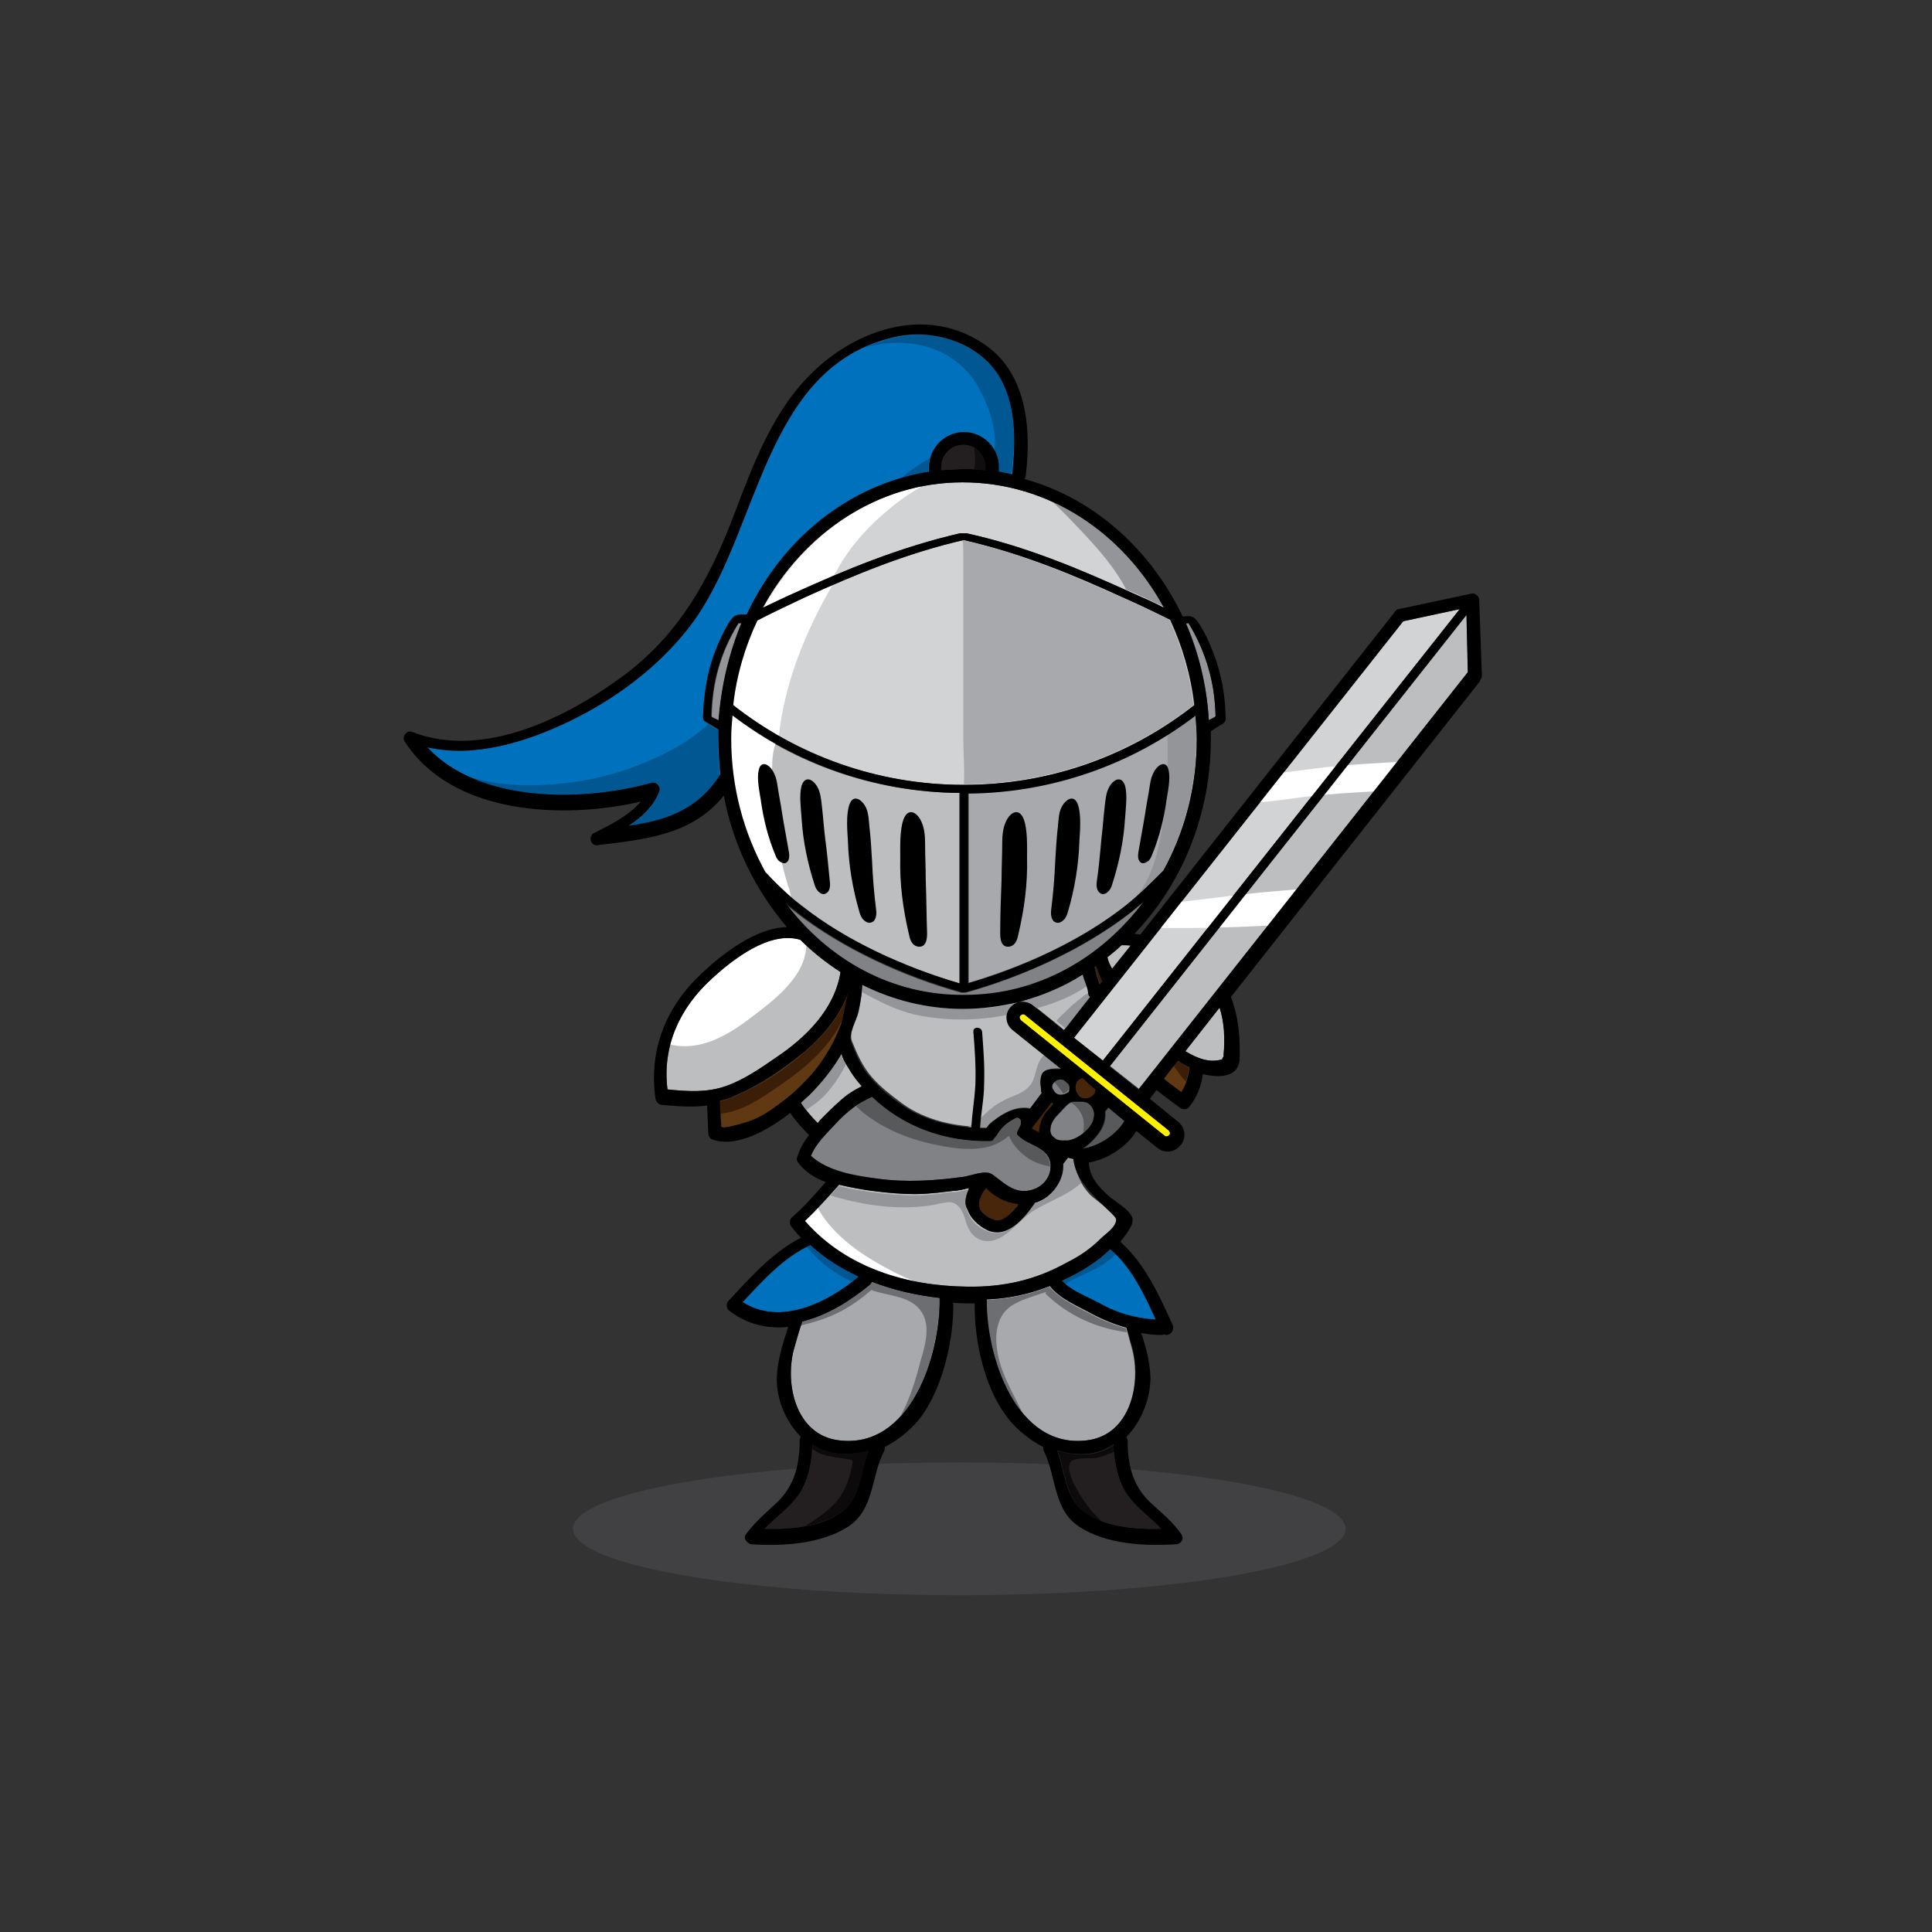 <?xml version="1.0" encoding="utf-8"?>
<!-- Generator: Adobe Illustrator 23.1.1, SVG Export Plug-In . SVG Version: 6.00 Build 0)  -->
<svg version="1.1" id="Layer_1" xmlns="http://www.w3.org/2000/svg" xmlns:xlink="http://www.w3.org/1999/xlink" x="0px" y="0px"
	 viewBox="0 0 288 288" style="enable-background:new 0 0 288 288;" xml:space="preserve">
<rect x="0" y="0" width="288" height="288" fill="#333333" stroke="none"/>
<style type="text/css">
	.st0{fill:#414042;}
	.st1{fill:#47260B;}
	.st2{fill:#BCBEC0;}
	.st3{fill:#939598;}
	.st4{fill:#3A1E08;}
	.st5{fill:#58595B;}
	.st6{fill:#808285;}
	.st7{fill:#231F20;}
	.st8{fill:#0C0A0B;}
	.st9{fill:#A7A9AC;}
	.st10{fill:#6D6E71;}
	.st11{fill:#D1D3D4;}
	.st12{fill:#FFFFFF;}
	.st13{fill:#603913;}
	.st14{fill:#FFF200;}
	.st15{fill:#0071BC;}
	.st16{fill:#005791;}
	.st17{fill:#110E0F;}
</style>
<g>
	<ellipse class="st0" cx="143" cy="227.9" rx="57.6" ry="9.9"/>
	<path class="st1" d="M157,164.6c-0.1,0.1-0.1,0.1-0.2,0.2c0,0,0,0.1-0.1,0.1c-0.2,0.3-0.4,0.5-0.7,0.8c-0.7,0.9-1.1,2-1.1,3.1
		c-0.4-0.2-0.8-0.4-1.1-0.6l3-3.9c0,0.1,0.1,0.1,0.1,0.2S156.9,164.6,157,164.6z"/>
	<path class="st1" d="M151.8,179.5C151.7,179.5,151.7,179.5,151.8,179.5c-0.1,0.2-0.1,0.3-0.2,0.4c-0.8,0.9-1.7,1.8-2.6,2
		c-0.9,0.2-2.5-0.8-2.9-1.6c-0.4-0.9,0-1.8,0.4-2.5c0-0.1,0.1-0.1,0.1-0.2c0.1-0.1,0.2-0.2,0.3-0.4c0,0,0,0,0.1-0.1
		C148.2,178.4,149.9,179.3,151.8,179.5z"/>
	<path class="st2" d="M128.4,161.9c0,0.1,0.1,0.1,0.1,0.1c-0.8,0.4-1.5,0.8-2.2,1.3c-1.3,1-2.4,2.1-3.6,3.3
		c-0.3,0.3-0.6,0.6-0.8,0.9c-0.9-1-1.8-2-2.5-3.1c0.4-0.4,0.9-0.8,1.2-1.1c1.9-1.9,3.6-4,4.9-6.3c-0.2,0.4,0.9,2.1,1.1,2.4
		C127.1,160.3,127.7,161.1,128.4,161.9z"/>
	<path class="st3" d="M123.7,162.4c1-1.2,1.7-2.4,2.4-3.7c-0.4-0.6-0.8-1.5-0.7-1.7c-1.3,2.3-3,4.4-4.9,6.3
		c-0.4,0.4-0.8,0.7-1.2,1.1c0.3,0.4,0.5,0.7,0.8,1.1C121.5,164.6,122.7,163.7,123.7,162.4z"/>
	<path class="st4" d="M164.4,146.2l-0.4,0.5c-0.2-0.7-0.5-1.4-0.6-2.1c0-0.2-0.1-0.3-0.2-0.4c0.1-0.1,0.2-0.1,0.3-0.2
		C163.7,144.7,164,145.5,164.4,146.2z"/>
	<path class="st5" d="M167.7,167.1C167.7,167.1,167.6,167.1,167.7,167.1c-1,1.9-3.8,3.9-6.2,4.1c1.1-0.7,2-1.7,2.7-2.8
		c0.5-0.9,0.7-1.8,0.6-2.7l0.5-0.6L167.7,167.1z"/>
	<path class="st6" d="M159.5,162c0,0.1,0,0.2-0.1,0.3c0,0.1,0,0.1,0,0.2c0,0.2-0.1,0.3-0.3,0.4c-0.3,0.2-0.6,0.3-1,0.3
		c-0.5,0-0.9-0.3-1.1-0.8c-0.2-0.2-0.2-0.5-0.1-0.7c0-0.1,0.1-0.1,0.1-0.2l0,0l0.1-0.1l0,0c0.1-0.1,0.1-0.1,0.2-0.2
		c0.5-0.4,1.2-0.4,1.6,0.1C159.2,161.4,159.5,161.7,159.5,162z"/>
	<path class="st5" d="M158.9,161.2c-0.4-0.5-1.1-0.5-1.6-0.1c-0.1,0-0.1,0.1-0.2,0.1l0,0c0.5,0.6,1,1.2,1.4,1.8
		c0.2-0.1,0.4-0.1,0.5-0.3c0.2-0.1,0.3-0.3,0.3-0.4c0-0.1,0-0.1,0-0.2c0-0.1,0.1-0.2,0.1-0.3C159.5,161.7,159.2,161.4,158.9,161.2z"
		/>
	<path class="st6" d="M163.1,166.1c0,0.4-0.1,0.8-0.2,1.1c-0.1,0.3-0.3,0.6-0.5,0.9c-0.8,1-2,1.8-3.2,2c-0.3,0-0.5,0-0.8,0
		c-0.5,0-0.9-0.1-1.2-0.4c-0.5-0.3-0.7-0.8-0.6-1.5c0.1-0.9,0.7-1.6,1.3-2.2c0.4-0.4,1.2-1.4,1.7-1.6c0.3-0.1,0.7-0.1,1-0.1h0.1
		c0.4,0,0.8,0,1.2,0.1C162.6,164.6,163,165.3,163.1,166.1z"/>
	<path class="st5" d="M163.1,166.1c0-0.7-0.5-1.5-1.2-1.7c-0.4-0.1-0.8-0.1-1.2-0.1h-0.1c-0.3,0-0.6,0-0.9,0.1
		c0.9,0.5,1.6,1.6,1.8,2.5c0.1,0.6,0.1,1.5-0.1,2.2c0.4-0.3,0.7-0.6,0.9-0.9c0.2-0.3,0.4-0.6,0.5-0.9
		C163,166.9,163.1,166.5,163.1,166.1z"/>
	<path class="st6" d="M152.7,170c1.8,1,4.1,1.6,3.9,4.1c-0.1,1.6-1.3,2.9-2.9,3.3c-1.9,0.5-3.3-0.4-4.8-1.6c-0.6-0.4-1.1-1-1.8-1
		c-0.9-0.1-2.3,0.4-3.3,0.6c-4.3,0.6-8.7,0.9-13,0.3c-3.4-0.5-7.3-1.1-10-3.4c0.7-1.8,2.3-3.3,3.6-4.7c0.8-0.9,1.7-1.7,2.6-2.4
		s1.9-1.2,2.9-1.7c4.7,4.5,10.9,6.7,17.5,6.6c0.2,0,0.3,0,0.5-0.1c0.2-0.4,0.6-0.7,0.8-1.1c0.1-0.1,0.1-0.2,0.2-0.3l0.1-0.1
		c0.2-0.3,0.6-0.7,1.1-1.1c0.4-0.3,0.9-0.6,1.4-0.8l0,0c0.2,0,0.4,0.1,0.5,0.3c0.1,0.1,0.1,0.3,0.1,0.4l0,0v0.1c0,0.1,0,0.3-0.1,0.4
		c0,0.1-0.6,1.1-0.5,1.2v0.1C151.9,169.5,152.2,169.8,152.7,170z"/>
	<path class="st5" d="M152.7,170c-0.4-0.2-0.8-0.6-1.1-0.9V169c-0.1-0.1,0.4-1.1,0.5-1.2c0-0.1,0.1-0.3,0.1-0.4v-0.1l0,0
		c0-0.2-0.1-0.3-0.1-0.4c-0.1-0.2-0.3-0.3-0.5-0.3l0,0c-0.5,0.1-1,0.4-1.4,0.8c-0.1,0.1-0.1,0.1-0.2,0.2l0,0
		c-0.4,0.3-0.7,0.7-0.9,0.9l-0.1,0.1c-0.1,0.1-0.1,0.2-0.2,0.3c-0.3,0.3-0.6,0.7-0.8,1.1c-0.1,0.1-0.3,0.1-0.5,0.1
		c-6.5,0.1-12.8-2.1-17.5-6.6c-0.8,0.4-1.6,0.8-2.4,1.4c3,2.9,7.2,4.7,11.2,5.6c2.7,0.6,5.6,1.1,8.3,0.5c1.3-0.3,2.4-0.9,3.3-1.7
		c0.5,1.2,1.3,2.2,2.5,3.1c1.2,0.9,2.3,1.2,3.6,1.5C156.5,171.5,154.4,170.9,152.7,170z"/>
	<path class="st2" d="M168.5,141l-2.8,3.5c-0.3-0.6-0.5-1.2-0.7-1.8c0.7-0.6,1.4-1.1,2.1-1.8C167.6,140.9,168,140.9,168.5,141z"/>
	<path class="st7" d="M173.1,227.9c-4,0.1-8.6-0.3-11.6-2.6c-2.7-2.1-2.8-6-3.9-9.1c1.8,0.6,3.6,0.7,5.3,0.4
		c1.1-0.2,2.2-0.7,3.1-1.3c0.1,2.6,0.5,5.1,1.9,7.3C169.3,224.7,171.4,226.1,173.1,227.9z"/>
	<path class="st8" d="M161.7,223.9c-0.7-1-3.5-5.3-1.8-6.2c1-0.5,2.6-0.2,3.7-0.4c0.9-0.2,1.7-0.6,2.5-0.9c0-0.3,0-0.6,0-1
		c-0.9,0.6-2,1.1-3.1,1.3c-1.7,0.3-3.6,0.1-5.3-0.4c1.1,3.1,1.2,7.1,3.9,9.1c0.8,0.6,1.6,1.1,2.6,1.4
		C163.2,225.8,162.3,224.8,161.7,223.9z"/>
	<path class="st7" d="M129.5,216.2c-1.1,3.1-1.2,7.1-3.9,9.1c-3,2.3-7.7,2.7-11.6,2.6c1.7-1.8,3.8-3.2,5.2-5.3
		c1.4-2.2,1.8-4.8,1.9-7.3c0.9,0.6,2,1.1,3.1,1.3C125.9,216.9,127.7,216.7,129.5,216.2z"/>
	<path class="st8" d="M124.2,216.6c-1.1-0.2-2.2-0.7-3.1-1.3c0,0.2,0,0.4,0,0.7c1.8,1.3,3.7,1.2,5.8,1.6c0.1,0,0.2,0.2,0.2,0.3
		c-0.5,3.3-1.6,5.6-4.2,7.6c-0.9,0.7-1.9,1.4-2.9,2c2.1-0.4,4.2-1.1,5.7-2.3c2.7-2.1,2.8-6,3.9-9.1
		C127.7,216.7,125.9,216.9,124.2,216.6z"/>
	<path class="st9" d="M168.8,201.3c1.3,5.2-0.4,12.6-6.7,13.4c-10.6,1.4-15.1-12.5-15-21c3.1-0.1,6.4-0.8,9.4-2
		c1.5,1.9,4,2.9,6.2,4.1c1.7,0.9,3.4,1.6,5.2,2.1C168.2,199.1,168.5,200.2,168.8,201.3z"/>
	<path class="st10" d="M155.8,192.8c3.4,3.3,7.6,5.2,12.2,5.8c-0.1-0.2-0.1-0.4-0.2-0.6c-1.8-0.5-3.5-1.2-5.2-2.1
		c-2.1-1.1-4.6-2.2-6.2-4.1c-0.4,0.2-0.8,0.3-1.3,0.5c-2.7,0.9-5.4,1.4-8.1,1.5c-0.1,5.4,1.7,12.9,5.8,17.4c-0.6-0.9-1-1.9-1.5-2.8
		c-1.2-2.4-2.4-4.8-2.7-7.5c-0.3-2.3,0.1-4.8,2.1-6.2c1.5-1,3.5-1.5,5.2-2.1C156,192.7,155.9,192.8,155.8,192.8z"/>
	<path class="st9" d="M140,193.5c0.2,8.5-4.3,22.6-15,21.2c-6.3-0.8-8-8.2-6.7-13.4c0.4-1.4,0.8-2.9,1.3-4.3
		c3.7-0.9,7.2-3.1,10.1-5.5c0.1-0.1,0.2-0.3,0.3-0.4C133.1,192.4,136.5,193.1,140,193.5z"/>
	<path class="st10" d="M134.5,210.6c-0.1,0.2-0.2,0.5-0.4,0.7c4.2-4.5,6-12.3,5.9-17.8c-3.5-0.4-6.9-1.1-10.1-2.4
		c-0.1,0.1-0.1,0.3-0.3,0.4c-2.9,2.4-6.4,4.6-10.1,5.5c-0.1,0.2-0.1,0.4-0.2,0.6c2.1-0.5,4.1-1.1,6-2.1c1.7-0.9,3.2-2,4.6-3.2
		c2.4,0.9,5.5,0.8,7.2,2.9c1.7,2,0.9,5.1,0.2,7.4C136.6,205.3,135.8,208.1,134.5,210.6z"/>
	<path class="st2" d="M218.6,91.6l0.2,8.6l0,0l0,0l-49,62.1l-4.3-3.4L218.6,91.6z"/>
	<path class="st2" d="M218.6,91.6l0.2,8.6l0,0l0,0l-49,62.1l-4.3-3.4L218.6,91.6z"/>
	<path class="st11" d="M217.6,90.8l-53.2,67.3l-4.3-3.4l49-62l0.1-0.1L217.6,90.8z"/>
	<path class="st2" d="M181.8,150.2c0.7,2.2,0.9,4.5,0.6,7c0,0.1,0,0.2,0,0.3c-0.1,0.1-0.2,0.3-0.2,0.4c-1.8,0.6-3.7-0.1-5.5-1.2
		L181.8,150.2z"/>
	<path class="st3" d="M181.2,106.8L181.2,106.8c-0.4,0.2-0.7,0.4-1,0.5c-0.3-5.1-1.5-10-3.4-14.4c0.1,0,0.3,0,0.4,0V93
		C179.9,97.3,181.1,101.8,181.2,106.8z"/>
	<path class="st9" d="M178.2,106.6c0.1,1.2,0.2,2.3,0.2,3.5c0,7.2-1.8,13.9-4.9,19.6c-1.8,1.8-3.6,3.6-5.6,5.2
		c-6.7,5.3-15.3,9.2-23.5,11.6v-28.3C157.1,118.1,168.9,113.7,178.2,106.6z"/>
	<path class="st3" d="M178.2,106.6c-1.3,1-2.7,2-4.2,2.9c0.2,4.2-0.1,8.6-0.6,12.7c-0.5,3.8-1.4,8.1-3.8,11.2
		c1.3-1.2,2.6-2.4,3.8-3.7c3.1-5.7,4.9-12.5,4.9-19.6C178.4,108.9,178.3,107.8,178.2,106.6z"/>
	<path class="st11" d="M174.4,92.4c1.8,3.9,3.1,8.1,3.6,12.7c-9.4,7.4-21.3,11.9-34.4,11.9c-13,0-25-4.5-34.4-11.9
		c0.5-4.5,1.8-8.8,3.6-12.6c2.3-1.2,4.7-2.3,7.2-3.5c7.1-3.2,14.9-6.5,23.6-8.5c8.7,2,16.4,5.2,23.6,8.5
		C169.7,90.1,172.1,91.2,174.4,92.4z"/>
	<path class="st9" d="M143.6,82.7c0,1.8,0,3.7,0,5.5c0,3.5,0,7.1,0,10.6c0,3.7,0,7.3,0,11c0,2.3,0.2,4.8,0.1,7.1
		c13,0,24.9-4.5,34.2-11.8c-0.5-4.5-1.8-8.8-3.6-12.7c-2.3-1.2-4.7-2.3-7.2-3.4c-7.1-3.2-14.9-6.5-23.6-8.5l0,0
		C143.6,81.3,143.6,82,143.6,82.7z"/>
	<path class="st12" d="M124.1,87.2c-1.4,0.6-2.7,1.2-4,1.8c-2.5,1.1-4.9,2.3-7.2,3.5c-1.8,3.9-3.1,8.1-3.6,12.6
		c2.1,1.7,4.4,3.2,6.8,4.6C117,101.6,120.1,94.1,124.1,87.2z"/>
	<path class="st13" d="M177.3,159.1c-0.1,1.3-0.5,2.6-1.2,3.7c-0.9-0.7-1.8-1.3-2.6-2l2.1-2.7C176.1,158.5,176.7,158.8,177.3,159.1z
		"/>
	<path class="st4" d="M176.2,160.6c0.2,0.2,0.4,0.4,0.6,0.6c0.2-0.7,0.4-1.4,0.4-2.1c-0.6-0.3-1.1-0.6-1.7-1l-0.6,0.7
		C175.4,159.5,175.8,160.1,176.2,160.6z"/>
	<path class="st14" d="M174.2,168.5c0.2,0.2,0.3,0.5,0.1,0.7s-0.5,0.3-0.7,0.1l-21.4-17.2c-0.2-0.2-0.3-0.5-0.1-0.7s0.5-0.3,0.7-0.1
		L174.2,168.5z"/>
	<path class="st11" d="M173.5,90.6c-1.5-0.8-3.1-1.5-4.7-2.2c-7.5-3.4-15.6-6.9-24.7-8.9H144h-0.1c-0.2,0-0.4,0-0.6,0h-0.1
		c0,0,0,0-0.1,0c-9.1,2.1-17.2,5.5-24.7,8.9c-1.6,0.7-3.2,1.5-4.7,2.2c6.1-11.2,17.2-18.7,29.8-18.7
		C156.3,71.9,167.4,79.4,173.5,90.6z"/>
	<path class="st3" d="M162.9,81c1.8,2,3.7,4.4,5,6.9c0.3,0.1,0.7,0.3,1,0.4c1.6,0.7,3.2,1.5,4.7,2.2c-3.9-7.2-9.9-12.9-17.1-16.1
		C158.7,76.5,160.9,78.8,162.9,81z"/>
	<path class="st12" d="M131.7,76.6c1.7-1.5,3.6-2.9,5.7-4.1c-10,2-18.4,8.8-23.5,18c1.5-0.7,3.1-1.5,4.7-2.2
		c1.9-0.9,3.9-1.7,5.8-2.6C126.1,82.3,128.7,79.2,131.7,76.6z"/>
	<path class="st15" d="M165.6,186.3c3.1,2.7,5,6.7,6.7,10.5c-3.2-0.2-5.9-1-8.7-2.6c-1.7-0.9-3.9-1.7-5.3-3.2
		c1.5-0.7,2.9-1.4,4.2-2.3C163.6,187.9,164.7,187.1,165.6,186.3z"/>
	<path class="st16" d="M163,189.3c1.3-0.6,2.3-1.4,3.3-2.3c-0.3-0.3-0.5-0.5-0.8-0.8c-0.9,0.9-1.9,1.6-3,2.4
		c-1.3,0.9-2.7,1.6-4.2,2.3c0.2,0.2,0.3,0.3,0.5,0.5C160.2,190.5,161.6,190,163,189.3z"/>
	<path class="st2" d="M162.5,178.1c0.8,0.8,3.9,2.8,3.9,3.9c-0.1,1.2-1.6,2.1-2.4,2.9c-1.4,1.4-3,2.5-4.8,3.4
		c-4.8,2.5-9.7,3.6-15.1,3.5c-9-0.1-18.1-2.8-24.2-9.8c1.8-1.7,3.4-3.5,5.1-5.4c1.7,0.4,3.3,0.7,4.8,0.9c2.2,0.3,4.4,0.5,6.6,0.5
		c1.1,0,2.2-0.1,3.3-0.2c0.8-0.1,1.6-0.2,2.5-0.3c0,0,0.1,0,0.2,0c0.2,0,0.5-0.1,0.7-0.1c0.4-0.1,0.9-0.2,1.3-0.3
		c-0.2,0.5-0.4,1-0.5,1.6l0,0c-0.1,0.6,0,1.2,0.3,1.6l0,0c0.4,1.2,1.5,2.3,2.9,3c3,1.3,5.5-1.8,7.1-4.1c1.9-0.5,3.5-2.3,4-4.1
		c0.2-0.6,0.2-1.1,0.2-1.7l0.7-0.9c0.3,0.1,0.7,0.2,1,0.2C160.3,175,161.2,176.7,162.5,178.1z"/>
	<path class="st12" d="M130.5,188.1c-3.3-1.9-6.7-4.6-8.6-8c-0.6,0.7-1.3,1.3-1.9,1.9c4.3,4.9,10.1,7.7,16.3,9
		C134.3,190.2,132.3,189.2,130.5,188.1z"/>
	<path class="st3" d="M136.8,179.9c1.1-0.1,2.2-0.2,3.3-0.5c0.7-0.1,1.3-0.3,2-0.1c1.2,0.5,1.6,1.8,1.9,2.9c0.9,3,3.5,3.6,5.9,1.8
		c1.4-1,2.5-2.4,4-3.4c2.5-1.6,5.3-2.4,7.3-4.3c-0.6-1-1-2.1-1.1-3.4c-0.3,0-0.7-0.1-1-0.2l-0.7,0.9c0,0.5-0.1,1.1-0.2,1.7
		c-0.5,1.8-2.1,3.6-4,4.1c-1.6,2.3-4.1,5.4-7.1,4.1c-1.5-0.6-2.5-1.7-2.9-3l0,0c-0.3-0.5-0.4-1.1-0.3-1.6l0,0c0-0.6,0.2-1.1,0.5-1.6
		c-0.4,0.1-0.8,0.2-1.3,0.3c-0.2,0-0.5,0.1-0.7,0.1h-0.2c-0.8,0-1.6,0.2-2.5,0.3c-1.1,0.1-2.2,0.2-3.3,0.2c-2.2,0-4.4-0.2-6.6-0.5
		c-1.5-0.2-3.2-0.5-4.8-0.9c-0.4,0.5-0.8,0.9-1.2,1.4C128,179.5,132.4,180.2,136.8,179.9z"/>
	<path class="st2" d="M151.9,149.3c0.7-0.2,1.5,0,2.1,0.5l4.6,3.7l3.9-5c-0.1-0.2-0.2-0.4-0.3-0.6c-0.1-0.9-0.6-1.8-0.8-2.7
		C158.5,147,155.3,148.4,151.9,149.3c-2.7,0.6-5.4,0.9-8.2,0.9c-5.4,0-10.5-1.3-15.1-3.6c-0.1,1.4-0.3,2.8-0.6,4.2
		c-0.3,1.3-1.5,3.1-1,4.4c0.8,2,1.6,3.8,3,5.4c1.3,1.5,2.9,2.7,4.5,3.9c3.6,2.6,8.1,3.5,12.5,3.5l0.1-0.1l0,0c0.2-0.4,0.6-0.8,1-1
		c1.5-1.2,3.4-2.2,5.4-1.8l1.8-2.4c0,0,0,0-0.1-0.1c0,0,0,0,0-0.1c0-0.5-0.2-1.1-0.1-1.7c0.1-1.1,0.5-1.4,1.6-1.6
		c0.4,0,0.8-0.1,1.3,0l0.1-0.1l-7.1-5.7c-1.1-0.8-1.2-2.4-0.4-3.5C150.9,149.7,151.4,149.5,151.9,149.3z"/>
	<path class="st3" d="M153.7,161.6c-0.6,0.8-1.4,1.3-2.4,1.7c-1.8,0.7-3.1,1.4-4.5,2.8c-0.8,0.8-1.6,1.5-2.6,1.9
		c1,0.1,1.9,0.1,2.9,0.1l0.1-0.1l0,0c0.2-0.4,0.6-0.8,1-1c1.5-1.2,3.4-2.2,5.4-1.8l1.8-2.4c0,0,0,0-0.1-0.1c0,0,0,0,0-0.1
		c0-0.5-0.2-1.1-0.1-1.7c0.1-1.1,0.5-1.4,1.6-1.6c0.4,0,0.8-0.1,1.3,0l0.1-0.1l-2.5-2C154.3,158.5,154.6,160.2,153.7,161.6z"/>
	<path class="st2" d="M162.2,147.4c-0.9,0.7-1.9,1.4-2.7,2.3c-0.8,0.8-1.5,1.8-2.2,2.7l1.3,1.1l3.9-5c-0.1-0.2-0.2-0.4-0.3-0.6
		C162.3,147.7,162.2,147.6,162.2,147.4z"/>
	<path class="st3" d="M136.2,151.2c3.1,0.7,6.2,0.9,9.4,0.7c1.5-0.1,3-0.3,4.5-0.6c0.1-0.4,0.2-0.8,0.5-1.1c0.4-0.4,0.8-0.7,1.3-0.8
		c0.7-0.2,1.5,0,2.1,0.5l0.5,0.4c0.1,0,0.3-0.1,0.4-0.1c2.4-0.7,5-1.7,7.1-3.2c-0.2-0.6-0.4-1.1-0.5-1.7c-3,1.8-6.2,3.2-9.6,4.1
		c-2.6,0.7-5.4,1-8.2,1c-5.4,0-10.5-1.3-15.1-3.6c0,0.4,0,0.7-0.1,1.1C130.9,149.2,133.4,150.5,136.2,151.2z"/>
	<path class="st3" d="M162.7,147.9c0-0.1,0-0.2,0-0.2c-0.4,0.3-0.8,0.5-1.1,0.7c-0.5,0.4-1.1,0.9-1.6,1.3c-0.6,0.5-1.1,1.1-1.7,1.6
		c-0.3,0.3-0.6,0.6-0.8,0.9l1.7,1.4l3.9-5C162.8,148.3,162.7,148.1,162.7,147.9z"/>
	<path class="st15" d="M149.3,56.8c2.2,4.2,2.1,9.3,1.6,13.9v0.1c-0.7-0.1-1.3-0.3-2-0.4v-0.7c0-2.9-2.4-5.2-5.2-5.2
		c-2.9,0-5.2,2.4-5.2,5.2v0.7c-11.9,1.9-21.9,10-27.2,21.3c-1.1,0-1.7-0.2-2.5,1c-0.9,1.4-1.6,3-2.2,4.5c-1.2,3.1-1.7,6.5-1.8,9.8
		l0,0c0,0.2,0.1,0.5,0.3,0.6c0.2,0.1,0.3,0.2,0.5,0.3c0.5,0.3,1,0.6,1.5,0.9c0,0.4,0,0.8,0,1.2c0,1.8,0.1,3.7,0.3,5.5
		c-3.4,5.2-8.2,6.7-13.7,7.6c2-1.3,3.8-3,4.6-5.2c0.2-0.7-0.5-1.4-1.2-1.2c-10.1,2.8-25.6,3.1-33.4-5.3c7.1,1.6,14.7-0.8,21-3.8
		c6.9-3.3,13.4-8.1,18.1-14.2c10.5-13.6,10.7-38.8,30.7-43.2C139.4,49,146.4,51.3,149.3,56.8z"/>
	<path class="st16" d="M149.3,56.8c-2.9-5.5-9.9-7.8-15.8-6.5c-1.7,0.4-3.2,0.9-4.6,1.5c3.2-0.9,6.7-1,9.9,0.1
		c3.3,1.1,6,3.5,7.5,6.7c1.2,2.3,2.4,5.9,1.9,8.9c0.3,0.7,0.5,1.5,0.5,2.3v0.7c0.7,0.1,1.3,0.2,2,0.4v-0.1
		C151.4,66.1,151.5,61,149.3,56.8z"/>
	<path class="st16" d="M107.1,108.9c-0.5-0.3-1-0.6-1.5-0.9h-0.1c-2.9,2.7-6.6,4.6-10.2,6c-3.7,1.5-7.6,2.4-11.6,2.8
		c-4.6,0.5-10,0.4-14.6-1.3c8.3,4.2,19.8,3.5,27.9,1.3c0.7-0.2,1.4,0.5,1.2,1.2c-0.7,2.2-2.5,3.8-4.6,5.2c5.5-0.8,10.3-2.3,13.7-7.6
		c-0.2-1.8-0.3-3.6-0.3-5.5C107,109.7,107.1,109.3,107.1,108.9z"/>
	<path class="st16" d="M134.5,71.2c1.3-0.4,2.5-0.6,3.9-0.9v-0.7c0-0.4,0.1-0.9,0.2-1.3C137,69.2,135.7,70.1,134.5,71.2z"/>
	<path class="st7" d="M147,69.7v0.4c-1.1-0.1-2.2-0.2-3.3-0.2s-2.3,0.1-3.4,0.2v-0.5c0-1.8,1.5-3.3,3.3-3.3
		C145.5,66.4,147,67.8,147,69.7z"/>
	<path class="st17" d="M145.2,66.8c0.2,1.1,0.2,2.2,0,3.2c0.6,0,1.2,0.1,1.7,0.1v-0.5C147,68.4,146.3,67.3,145.2,66.8z"/>
	<path class="st6" d="M168.6,136c-7,5.5-16.1,9.6-24.7,12c-0.1,0-0.1,0-0.2,0h-0.1c-0.1,0-0.2,0-0.3,0c-8.6-2.4-17.6-6.5-24.7-12
		c-0.5-0.4-1-0.8-1.5-1.2c6.4,8.3,15.9,13.6,26.5,13.6c0,0,0,0,0.1,0c10.7,0,20.3-5.4,26.7-13.9C169.8,135,169.2,135.5,168.6,136z"
		/>
	<path class="st2" d="M143,118.2v28.4c-8.2-2.4-16.9-6.3-23.6-11.6c-1.9-1.5-3.7-3.2-5.4-4.9c-3.2-5.8-5.1-12.6-5.1-19.9
		c0-1.2,0.1-2.4,0.2-3.5C118.5,113.8,130.2,118.1,143,118.2z"/>
	<path class="st12" d="M117.5,132.1c-0.9-2.8-1.5-5.7-1.8-8.6c-0.3-2.4-0.5-4.9-0.6-7.3c0-1.6-0.1-3.7,0.5-5.3
		c-2.3-1.3-4.4-2.7-6.5-4.3c-0.1,1.2-0.2,2.3-0.2,3.5c0,7.3,1.9,14.1,5.1,19.9c1.3,1.3,2.6,2.5,3.9,3.7
		C117.8,133.1,117.7,132.5,117.5,132.1z"/>
	<path class="st13" d="M126.5,147.8c-0.5,1.5-0.6,3.2-1.1,4.8c-0.6,1.6-1.3,3.1-2.2,4.5c-0.9,1.5-2,2.9-3.2,4.1
		c-1.2,1.2-2.5,2.4-3.8,3.4s-2.7,1.9-4.3,2.5c-0.3,0.1-4.3,1.4-4.3,0.8c-0.1-1.3-0.1-2.5-0.2-3.8c0.8-0.2,1.5-0.4,2.3-0.8
		c3.8-1.6,7.2-4,10.4-6.6C122.9,154.3,125.3,151.3,126.5,147.8z"/>
	<path class="st4" d="M117.8,160.7c3.3-2.4,6.3-5.3,7.9-9c0.3-1.3,0.4-2.6,0.8-3.8c-1.2,3.6-3.7,6.5-6.5,8.9
		c-3.1,2.7-6.6,5-10.4,6.6c-0.8,0.3-1.5,0.6-2.3,0.8c0,0.6,0.1,1.2,0.1,1.8C111.2,165.7,114.9,162.7,117.8,160.7z"/>
	<path class="st2" d="M125.3,144.9c-0.9,5.6-5.2,9.8-9.7,12.8c-2.3,1.6-4.8,3.3-7.4,4.2c-2.8,1-5.7,0.8-8.7,0.5
		c-0.8-6.4,1.8-12.1,6.5-16.4c3.1-2.9,8.7-7.3,13.3-5.9C121.2,141.9,123.2,143.5,125.3,144.9z"/>
	<path class="st12" d="M112.2,151.5c3.3-2.5,7.9-6,8-10.6c-0.3-0.3-0.6-0.5-0.9-0.8c-4.6-1.4-10.1,3-13.3,5.9c-3,2.8-5.1,6-6.1,9.7
		C104.5,156.8,108.7,154.2,112.2,151.5z"/>
	<path class="st15" d="M120.8,185.6c2.2,2,4.6,3.5,7.2,4.7c-4.6,3.9-11.7,7.4-17.3,3.8C113.7,190.9,116.8,187.5,120.8,185.6z"/>
	<path class="st16" d="M127.1,191.1c0.3-0.3,0.7-0.5,1-0.8c-2.6-1.2-5.1-2.8-7.2-4.7c-0.2,0.1-0.4,0.2-0.6,0.3
		C122.1,188.1,124.4,189.9,127.1,191.1z"/>
	<path class="st3" d="M110.1,92.9c0.2,0,0.3,0,0.5,0c-1.9,4.4-3.1,9.3-3.4,14.5c-0.3-0.2-0.7-0.3-1-0.5c0,0,0,0-0.1-0.1
		C106.2,101.8,107.4,97.3,110.1,92.9C110.1,92.9,110.1,92.9,110.1,92.9z"/>
	<g>
		<path d="M116.6,121.3c-0.2-1.4-0.5-2.8-0.7-4.2c-0.1-0.8-0.3-1.5-0.7-2.2c-0.7-1.1-1.8-1.5-2.1-0.1c-0.3,1.3,0.1,3.1,0.3,4.4
			c0.4,2.9,1.1,5.7,2.2,8.3c0.1,0.3,0.3,0.7,0.6,0.9c0.3,0.2,0.7,0.4,1,0.2c0.5-0.3,0.5-1,0.4-1.6
			C117.3,125.2,116.9,123.2,116.6,121.3z"/>
		<path d="M123,124.9c-0.2-1.6-0.3-3.2-0.5-4.9c-0.1-0.9-0.2-1.8-0.6-2.6c-0.7-1.3-1.9-1.8-2.4-0.3c-0.4,1.4-0.1,3.5,0,5
			c0.2,3.3,0.9,6.6,1.9,9.7c0.1,0.4,0.3,0.8,0.6,1.1s0.7,0.5,1.1,0.3c0.6-0.3,0.7-1.1,0.6-1.8C123.5,129.4,123.3,127.1,123,124.9z"
			/>
		<path d="M130,128.4c-0.1-1.7-0.2-3.5-0.4-5.2c-0.1-0.9-0.1-1.9-0.5-2.8c-0.7-1.4-2-2-2.5-0.4c-0.5,1.5-0.3,3.8-0.2,5.4
			c0.1,3.5,0.7,7.1,1.7,10.5c0.1,0.4,0.3,0.9,0.6,1.2s0.8,0.6,1.2,0.4c0.7-0.2,0.8-1.2,0.7-1.9C130.3,133.2,130.1,130.8,130,128.4z"
			/>
		<path d="M138,131.2c0-1.9-0.1-3.8-0.1-5.6c0-1-0.1-2.1-0.5-3c-0.6-1.5-2-2.3-2.7-0.5c-0.6,1.6-0.5,4.1-0.5,5.8
			c-0.1,3.8,0.4,7.6,1.3,11.4c0.1,0.5,0.2,0.9,0.5,1.3c0.3,0.4,0.8,0.6,1.3,0.5c0.8-0.2,0.9-1.2,0.9-2
			C138.1,136.3,138.1,133.7,138,131.2z"/>
	</g>
	<g>
		<path d="M170.7,121.3c0.2-1.4,0.5-2.8,0.7-4.2c0.1-0.8,0.3-1.5,0.7-2.2c0.7-1.1,1.8-1.5,2.1-0.1c0.3,1.3-0.1,3.1-0.3,4.4
			c-0.4,2.9-1.1,5.7-2.2,8.3c-0.1,0.3-0.3,0.7-0.6,0.9c-0.3,0.2-0.7,0.4-1,0.2c-0.5-0.3-0.5-1-0.4-1.6
			C170,125.2,170.4,123.2,170.7,121.3z"/>
		<path d="M164.2,124.9c0.2-1.6,0.3-3.2,0.5-4.9c0.1-0.9,0.2-1.8,0.6-2.6c0.7-1.3,1.9-1.8,2.4-0.3c0.4,1.4,0.1,3.5,0,5
			c-0.2,3.3-0.9,6.6-1.9,9.7c-0.1,0.4-0.3,0.8-0.6,1.1s-0.7,0.5-1.1,0.3c-0.6-0.3-0.7-1.1-0.6-1.8
			C163.8,129.4,164,127.1,164.2,124.9z"/>
		<path d="M157.3,128.4c0.1-1.7,0.2-3.5,0.4-5.2c0.1-0.9,0.1-1.9,0.5-2.8c0.7-1.4,2-2,2.5-0.4c0.5,1.5,0.3,3.8,0.2,5.4
			c-0.1,3.5-0.7,7.1-1.7,10.5c-0.1,0.4-0.3,0.9-0.6,1.2s-0.8,0.6-1.2,0.4c-0.7-0.2-0.8-1.2-0.7-1.9
			C157,133.2,157.2,130.8,157.3,128.4z"/>
		<path d="M149.3,131.2c0-1.9,0.1-3.8,0.1-5.6c0-1,0.1-2.1,0.5-3c0.6-1.5,2-2.3,2.7-0.5c0.6,1.6,0.5,4.1,0.5,5.8
			c0.1,3.8-0.4,7.6-1.3,11.4c-0.1,0.5-0.2,0.9-0.5,1.3c-0.3,0.4-0.8,0.6-1.3,0.5c-0.8-0.2-0.9-1.2-0.9-2
			C149.1,136.3,149.2,133.7,149.3,131.2z"/>
	</g>
	<path class="st12" d="M210.1,113.5c-4,0.2-7.9,0.4-11.9,0.8c-2.7,0.3-5.4,0.7-8.1,1c-0.4,0.4-0.7,0.9-1.1,1.3
		c-0.9,1-1.8,2.1-2.6,3.1c3.6-0.2,7.3-0.9,10.8-1.2c3.3-0.3,6.5-0.5,9.8-0.6C207.9,116.3,208.9,114.8,210.1,113.5z"/>
	<path class="st12" d="M190.7,137.9c1.4-1.8,2.7-3.7,4.2-5.4c-2.2,0.1-4.3,0.3-6.5,0.5c-4.4,0.4-8.8,1.1-13.2,1.5
		c0,0.1-0.1,0.1-0.1,0.2c-0.4,0.5-0.9,0.9-1.3,1.3c-0.6,0.8-1.2,1.5-1.8,2.3c5.5,0.1,10.9,0,16.5-0.3
		C189.2,138,190,137.9,190.7,137.9z"/>
	<path d="M220.5,89.4c0-0.3-0.2-0.6-0.4-0.7c-0.2-0.2-0.5-0.3-0.8-0.2l-10.8,2.3c-0.2,0-0.3,0.1-0.4,0.2l-0.1,0.1
		c-0.1,0.1-0.2,0.2-0.2,0.3l-0.1,0.1l0,0L170,139.3c-0.3,0-0.6-0.1-0.9-0.1c7-7.3,11.4-17.6,11.4-29c0-0.4,0-0.8,0-1.2
		c0.5-0.3,0.9-0.6,1.4-0.9c0.2-0.1,0.4-0.2,0.5-0.3c0.2-0.2,0.3-0.4,0.3-0.6l0,0c0-3.3-0.6-6.7-1.8-9.8c-0.6-1.6-1.3-3.1-2.2-4.5
		c-0.8-1.2-1.3-1.1-2.4-1c-4.8-10.1-13.4-17.7-23.6-20.5c0.1-0.1,0.2-0.3,0.2-0.5c0.9-7.2,0.1-15.6-6.5-19.8
		c-7.7-5-16.9-2.6-23.6,2.9c-7.2,5.9-10.4,14.9-13.6,23.3c-3.5,9.1-7.9,17-15.7,23c-8.6,6.5-21.3,13-32.1,8.8
		c-0.8-0.3-1.5,0.7-1.1,1.4c7,10.9,23.4,11.7,35.2,9c-1.7,2.1-4.8,3.6-7,4.7c-0.8,0.4-0.5,1.9,0.5,1.8c7.5-0.9,14.2-1.6,18.9-7.4
		c1.4,7.5,4.8,14.2,9.4,19.6c-4.6,0.1-9.5,3.9-12.6,6.8c-5.4,5-8,11.4-7,18.7c0,0,0,0,0,0.1c0.1,0.4,0.4,0.8,0.9,0.9
		c2.3,0.2,4.6,0.4,6.8,0.1c0.1,1.4,0.1,2.8,0.2,4.2c0,0.4,0.3,0.8,0.7,0.9c3.5,1.2,8.2-1.4,11.5-4c0.8,1.2,1.8,2.3,2.8,3.3
		c-0.8,1-1.4,2.1-1.8,3.4c0,0.1-0.1,0.2,0,0.3c0,0.1,0.1,0.2,0.1,0.3c1,1.4,2.5,2.4,4.2,3c-1.6,1.8-3.2,3.7-5.1,5.3
		c-0.4,0.4-0.3,1,0,1.4c0.5,0.6,0.9,1.1,1.4,1.6c-4.3,2.2-7.5,5.9-10.8,9.4c-0.3,0.3-0.4,1,0,1.4c2.8,2.2,5.9,2.8,8.9,2.5
		c-0.8,2.4-1.6,5-1.7,7.5c-0.1,3.2,1.3,6.6,3.6,8.9c-0.1,0.1-0.2,0.3-0.2,0.6c0,3.4-0.7,6.5-3.2,9c-1.7,1.6-3.4,3-4.8,4.9
		c-0.5,0.6,0.2,1.4,0.8,1.5c4.6,0.3,10.3,0,14.4-2.6c4-2.6,3.4-7.5,5.4-11.3c0.1-0.2,0.1-0.4,0.1-0.6c2.3-1.2,4.4-3,5.7-4.9
		c3-4.4,4.6-11.2,4.5-16.6c1.1,0.1,2.1,0.1,3.2,0.1c-0.1,5.4,1.4,12.2,4.5,16.5c1.3,1.9,3.4,3.7,5.7,4.9c0,0.2,0,0.4,0.1,0.6
		c1.9,3.8,1.4,8.8,5.3,11.3c4,2.6,9.7,2.9,14.4,2.6c0.7,0,1.3-0.8,0.8-1.5c-1.3-1.9-3.1-3.3-4.8-4.9c-2.5-2.5-3.2-5.5-3.2-9
		c0-0.2-0.1-0.4-0.2-0.6c2.3-2.3,3.6-5.8,3.6-8.9c-0.1-2.2-0.6-4.4-1.4-6.6c1,0.2,2,0.3,3,0.3c0.2,0,0.3,0,0.4-0.1
		c0.7,0.4,1.7-0.5,1.3-1.4c-2-4.4-4.1-9.1-7.8-12.4c0.6-0.7,1.1-1.4,1.6-2.3c0.3-0.6,0.3-1.1,0.1-1.5c-0.6-1.2-2.5-2.2-3.4-3
		c-1.5-1.3-2.9-2.9-3-5c2.9-0.5,5.8-2.5,7.1-4.7l3.1,2.5c1.1,0.9,2.6,0.7,3.5-0.4c0.9-1.1,0.7-2.6-0.4-3.5l-4.2-3.4l1-1.3
		c1.2,0.9,2.3,1.8,3.6,2.7c0.3,0.2,0.9,0.2,1.2-0.1c1.2-1.5,1.9-3.2,2.1-5c1.9,0.5,4.6,0.6,5.3-1.3c0.2-0.5,0.2-1.1,0.2-1.6
		c0-0.3,0-0.6,0-0.9c0-2.7-0.4-5.3-1.3-7.7l37-46.9c0.1-0.1,0.1-0.1,0.1-0.2s0.1-0.1,0.1-0.2l0,0c0-0.1,0.1-0.1,0.1-0.2
		c0.1-0.1,0.1-0.3,0.1-0.5L220.5,89.4z M209.1,92.7l0.1-0.1l8.4-1.8l-53.2,67.3l-4.3-3.4L209.1,92.7z M151,153.6l7.1,5.7l-0.1,0.1
		c-0.4,0-0.9,0-1.3,0c-1.1,0.1-1.5,0.5-1.6,1.6c-0.1,0.5,0.1,1.1,0.1,1.7v0.1c0,0,0,0,0.1,0.1l-1.8,2.4c-1.9-0.4-3.9,0.6-5.4,1.8
		c-0.3,0.3-0.8,0.6-1,1l0,0l-0.1,0.1c-0.3,0-0.6,0-0.9,0c0.1-2.2,0.6-4.4,0.6-6.6c0.1-2.6-0.1-5.2-0.3-7.8c-0.1-0.8-1.4-0.8-1.3,0
		c0.2,2.6,0.4,5.2,0.3,7.8c-0.1,2.2-0.5,4.3-0.6,6.5c-3.7-0.3-7.4-1.3-10.4-3.4c-1.6-1.1-3.2-2.4-4.5-3.9c-1.5-1.6-2.2-3.4-3-5.4
		c-0.5-1.3,0.7-3.1,1-4.4c0.3-1.4,0.6-2.8,0.6-4.2c4.6,2.3,9.7,3.6,15.1,3.6c2.8,0,5.6-0.4,8.2-1c3.4-0.9,6.6-2.2,9.6-4.1
		c0.2,0.9,0.7,1.7,0.8,2.7c0,0.2,0.1,0.5,0.3,0.6l-3.9,5l-4.6-3.7c-0.6-0.5-1.4-0.6-2.1-0.5c-0.5,0.1-1,0.4-1.3,0.8
		C149.7,151.2,149.9,152.8,151,153.6z M161.9,164.3c0.7,0.3,1.1,1,1.2,1.7c0,0.4-0.1,0.8-0.2,1.1c-0.1,0.3-0.3,0.6-0.5,0.9
		c-0.8,1-2,1.8-3.2,2c-0.3,0-0.5,0-0.8,0c-0.5,0-0.9-0.1-1.2-0.4c-0.5-0.3-0.7-0.8-0.6-1.5c0.1-0.9,0.7-1.6,1.3-2.2
		c0.4-0.4,1.2-1.4,1.7-1.6c0.3-0.1,0.7-0.1,1-0.1h0.1C161.1,164.2,161.5,164.2,161.9,164.3z M161.1,161.8l0.9,0.7
		c-0.1,0-0.2,0-0.2,0c-0.3-0.1-0.6-0.3-0.7-0.5C161.1,161.9,161.1,161.9,161.1,161.8z M156,165.7c-0.7,0.9-1.1,2-1.1,3.1
		c-0.4-0.2-0.8-0.4-1.1-0.6l3-3.9c0,0.1,0.1,0.1,0.1,0.2l0.1,0.1l-0.2,0.2c0,0,0,0.1-0.1,0.1C156.5,165.2,156.2,165.5,156,165.7z
		 M159.4,162.3c0,0.1,0,0.1,0,0.2c0,0.2-0.1,0.3-0.3,0.4c-0.3,0.2-0.6,0.3-1,0.3c-0.5,0-0.9-0.3-1.1-0.8c-0.2-0.2-0.2-0.5-0.1-0.7
		c0-0.1,0.1-0.1,0.1-0.2l0,0l0.1-0.1l0,0c0.1-0.1,0.1-0.1,0.2-0.2c0.5-0.4,1.2-0.4,1.6,0.1c0.3,0.2,0.5,0.4,0.5,0.8
		C159.4,162.1,159.4,162.2,159.4,162.3z M163.1,144.2c0.1-0.1,0.2-0.1,0.3-0.2c0.3,0.8,0.6,1.5,0.9,2.3l-0.4,0.5
		c-0.2-0.7-0.5-1.4-0.6-2.1C163.3,144.4,163.2,144.3,163.1,144.2z M165.1,142.7c0.7-0.6,1.4-1.1,2.1-1.8c0.5,0,0.9,0,1.4,0l-2.8,3.5
		C165.5,143.9,165.2,143.3,165.1,142.7z M173.4,129.8c-1.8,1.8-3.6,3.6-5.6,5.2c-6.7,5.3-15.3,9.2-23.5,11.6v-28.3
		c12.8-0.1,24.6-4.5,33.9-11.6c0.1,1.2,0.2,2.3,0.2,3.5C178.4,117.3,176.6,124,173.4,129.8z M177.2,92.9L177.2,92.9
		c2.6,4.4,3.9,8.9,4,13.9c0,0-0.1,0-0.1,0.1c-0.3,0.2-0.6,0.3-0.9,0.5c-0.3-5.1-1.5-10-3.4-14.4C176.9,92.9,177,92.9,177.2,92.9z
		 M178.1,105.1c-9.4,7.4-21.3,11.9-34.4,11.9c-13,0-25-4.5-34.4-11.9c0.5-4.5,1.8-8.8,3.6-12.6c2.3-1.2,4.7-2.3,7.2-3.5
		c7.1-3.2,14.9-6.5,23.6-8.5c8.7,2,16.4,5.2,23.6,8.5c2.5,1.1,4.9,2.3,7.2,3.4C176.3,96.3,177.5,100.6,178.1,105.1z M173.5,90.6
		c-1.5-0.8-3.1-1.5-4.7-2.2c-7.5-3.4-15.6-6.9-24.7-8.9H144h-0.1c-0.2,0-0.4,0-0.6,0h-0.1c0,0,0,0-0.1,0c-9.1,2.1-17.2,5.5-24.7,8.9
		c-1.6,0.7-3.2,1.5-4.7,2.2c6.1-11.2,17.2-18.7,29.8-18.7C156.3,71.9,167.4,79.4,173.5,90.6z M140.3,70.1v-0.5
		c0-1.8,1.5-3.3,3.3-3.3s3.3,1.5,3.3,3.3v0.5c-1.1-0.1-2.2-0.2-3.3-0.2C142.5,70,141.4,70,140.3,70.1z M93.7,123.1
		c2-1.3,3.8-3,4.6-5.2c0.2-0.7-0.5-1.4-1.2-1.2c-10.1,2.8-25.6,3.1-33.4-5.3c7.1,1.6,14.7-0.8,21-3.8c6.9-3.3,13.4-8.1,18.1-14.2
		c10.5-13.6,10.7-38.8,30.7-43.2c5.9-1.3,12.9,1,15.8,6.5c2.2,4.2,2.1,9.3,1.6,13.9v0.1c-0.7-0.1-1.3-0.3-2-0.4v-0.7
		c0-2.9-2.4-5.2-5.2-5.2c-2.9,0-5.2,2.4-5.2,5.2v0.7c-11.9,1.9-21.9,10-27.2,21.3c-1.1,0-1.7-0.2-2.5,1c-0.9,1.4-1.6,3-2.2,4.5
		c-1.2,3.1-1.7,6.5-1.8,9.8l0,0c0,0.2,0.1,0.5,0.3,0.6c0.2,0.1,0.3,0.2,0.5,0.3c0.5,0.3,1,0.6,1.5,0.9c0,0.4,0,0.8,0,1.2
		c0,1.8,0.1,3.7,0.3,5.5C104,120.8,99.2,122.3,93.7,123.1z M107.1,107.4c-0.3-0.2-0.7-0.3-1-0.5c0,0,0,0-0.1-0.1
		c0.1-5,1.3-9.5,4-13.8v-0.1c0.2,0,0.3,0,0.5,0C108.7,97.3,107.5,102.2,107.1,107.4z M114.1,130c-3.2-5.8-5.1-12.6-5.1-19.9
		c0-1.2,0.1-2.4,0.2-3.5c9.3,7.1,21.1,11.5,33.9,11.6v28.4c-8.2-2.4-16.9-6.3-23.6-11.6C117.5,133.5,115.8,131.8,114.1,130z
		 M117.2,134.7c0.5,0.4,1,0.8,1.5,1.2c7,5.5,16.1,9.6,24.7,12c0.1,0,0.2,0,0.3,0h0.1c0.1,0,0.1,0,0.2,0c8.6-2.4,17.6-6.5,24.7-12
		c0.6-0.5,1.2-1,1.8-1.5c-6.4,8.5-15.9,13.9-26.7,13.9h-0.1C133,148.4,123.5,143.1,117.2,134.7z M99.5,162.4
		c-0.8-6.4,1.8-12.1,6.5-16.4c3.1-2.9,8.7-7.3,13.3-5.9c1.8,1.8,3.8,3.4,6,4.8c-0.9,5.6-5.2,9.8-9.7,12.8c-2.3,1.6-4.8,3.3-7.4,4.2
		C105.4,162.9,102.4,162.7,99.5,162.4z M116.1,164.6c-1.3,1-2.7,1.9-4.3,2.5c-0.3,0.1-4.3,1.4-4.3,0.8c-0.1-1.3-0.1-2.5-0.2-3.8
		c0.8-0.2,1.5-0.4,2.3-0.8c3.8-1.6,7.2-4,10.4-6.6c2.8-2.4,5.3-5.4,6.5-8.9c-0.5,1.5-0.6,3.2-1.1,4.8c-0.6,1.6-1.3,3.1-2.2,4.5
		c-0.9,1.5-2,2.9-3.2,4.1C118.8,162.5,117.5,163.6,116.1,164.6z M119.4,164.4c0.4-0.4,0.9-0.8,1.2-1.1c1.9-1.9,3.6-4,4.9-6.3
		c-0.2,0.4,0.9,2.1,1.1,2.4c0.5,0.9,1.2,1.7,1.8,2.4c0,0.1,0.1,0.1,0.1,0.1c-0.8,0.4-1.5,0.8-2.2,1.3c-1.3,1-2.4,2.1-3.6,3.3
		c-0.3,0.3-0.6,0.6-0.8,0.9C121,166.5,120.1,165.5,119.4,164.4z M120.9,172.3c0.7-1.8,2.3-3.3,3.6-4.7c0.8-0.9,1.7-1.7,2.6-2.4
		s1.9-1.2,2.9-1.7c4.7,4.5,10.9,6.7,17.5,6.6c0.2,0,0.3,0,0.5-0.1c0.2-0.4,0.6-0.7,0.8-1.1c0.1-0.1,0.1-0.2,0.2-0.3l0.1-0.1
		c0.2-0.3,0.6-0.7,1.1-1.1c0.4-0.3,0.9-0.6,1.4-0.8l0,0c0.2,0,0.4,0.1,0.5,0.3c0.1,0.1,0.1,0.3,0.1,0.4l0,0v0.1c0,0.1,0,0.3-0.1,0.4
		c0,0.1-0.6,1.1-0.5,1.2v0.1c0.3,0.3,0.7,0.6,1.1,0.9c1.8,1,4.1,1.6,3.9,4.1c-0.1,1.6-1.3,2.9-2.9,3.3c-1.9,0.5-3.3-0.4-4.8-1.6
		c-0.6-0.4-1.1-1-1.8-1c-0.9-0.1-2.3,0.4-3.3,0.6c-4.3,0.6-8.7,0.9-13,0.3C127.5,175.3,123.5,174.7,120.9,172.3z M151.8,179.5
		C151.7,179.5,151.7,179.5,151.8,179.5c-0.1,0.2-0.1,0.3-0.2,0.4c-0.8,0.9-1.7,1.8-2.6,2c-0.9,0.2-2.5-0.8-2.9-1.6
		c-0.4-0.9,0-1.8,0.4-2.5c0-0.1,0.1-0.1,0.1-0.2c0.1-0.1,0.2-0.2,0.3-0.4c0,0,0,0,0.1-0.1C148.2,178.4,149.9,179.3,151.8,179.5z
		 M110.7,194.1c3-3.2,6.1-6.7,10.1-8.5c2.2,2,4.6,3.5,7.2,4.7C123.4,194.2,116.3,197.7,110.7,194.1z M125.6,225.3
		c-3,2.3-7.7,2.7-11.6,2.6c1.7-1.8,3.8-3.2,5.2-5.3c1.4-2.2,1.8-4.8,1.9-7.3c0.9,0.6,2,1.1,3.1,1.3c1.7,0.3,3.6,0.1,5.3-0.4
		C128.4,219.3,128.3,223.2,125.6,225.3z M125,214.7c-6.3-0.8-8-8.2-6.7-13.4c0.4-1.4,0.8-2.9,1.3-4.3c3.7-0.9,7.2-3.1,10.1-5.5
		c0.1-0.1,0.2-0.3,0.3-0.4c3.2,1.2,6.6,2,10.1,2.4C140.2,202,135.7,216.1,125,214.7z M144.2,191.8c-9-0.1-18.1-2.8-24.2-9.8
		c1.8-1.7,3.4-3.5,5.1-5.4c1.7,0.4,3.3,0.7,4.8,0.9c2.2,0.3,4.4,0.5,6.6,0.5c1.1,0,2.2-0.1,3.3-0.2c0.8-0.1,1.6-0.2,2.5-0.3h0.2
		c0.2,0,0.5-0.1,0.7-0.1c0.4-0.1,0.9-0.2,1.3-0.3c-0.2,0.5-0.4,1-0.5,1.6l0,0c-0.1,0.6,0,1.2,0.3,1.7c0.4,1.2,1.5,2.3,2.9,3
		c3,1.3,5.5-1.8,7.1-4.1c1.9-0.5,3.5-2.3,4-4.1c0.2-0.6,0.2-1.1,0.2-1.7l0.7-0.9c0.3,0.1,0.5,0.1,0.8,0.2c0.1,0.9,0.4,1.8,0.9,2.7
		c1.4,2.4,3.6,4.1,5.5,6.1c0,0.1,0,0.1,0,0.2c-0.1,1.2-1.6,2.1-2.4,2.9c-1.4,1.4-3,2.5-4.8,3.4C154.4,190.8,149.6,191.9,144.2,191.8
		z M167.9,222.6c1.4,2.1,3.5,3.5,5.2,5.3c-4,0.1-8.6-0.3-11.6-2.6c-2.7-2.1-2.8-6-3.9-9.1c1.8,0.6,3.6,0.7,5.3,0.4
		c1.1-0.2,2.2-0.7,3.1-1.3C166.1,217.8,166.5,220.4,167.9,222.6z M162.1,214.7c-10.6,1.4-15.1-12.5-15-21c3.1-0.1,6.4-0.8,9.4-2
		c1.5,1.9,4,2.9,6.2,4.1c1.7,0.9,3.4,1.6,5.2,2.1c0.4,1.1,0.7,2.3,1,3.4C170.1,206.5,168.4,213.9,162.1,214.7z M172.3,196.7
		c-3.2-0.2-5.9-1-8.7-2.6c-1.7-0.9-3.9-1.7-5.3-3.2c1.5-0.7,2.9-1.4,4.2-2.3c1.1-0.7,2.1-1.5,3-2.4
		C168.7,188.9,170.6,193,172.3,196.7z M167.6,167.1c-1,1.8-3.7,3.8-6.2,4.1c1.1-0.7,2-1.7,2.7-2.8c0.5-0.9,0.7-1.8,0.6-2.7l0.5-0.6
		L167.6,167.1C167.7,167.1,167.6,167.1,167.6,167.1z M174.2,168.5c0.2,0.2,0.3,0.5,0.1,0.7s-0.5,0.3-0.7,0.1l-21.4-17.2
		c-0.2-0.2-0.3-0.5-0.1-0.7s0.5-0.3,0.7-0.1L174.2,168.5z M176.1,162.8c-0.9-0.7-1.8-1.3-2.6-2l2.1-2.7c0.5,0.4,1.1,0.7,1.7,1
		C177.2,160.4,176.8,161.7,176.1,162.8z M182.4,157.2c0,0.1,0,0.2,0,0.3c-0.1,0.1-0.2,0.3-0.2,0.4c-1.8,0.6-3.7-0.1-5.5-1.2l5.1-6.5
		C182.5,152.4,182.6,154.8,182.4,157.2z M218.8,100.2C218.8,100.2,218.8,100.3,218.8,100.2l-49.1,62.2l-4.3-3.4l53.2-67.3
		L218.8,100.2L218.8,100.2z"/>
	<path class="st1" d="M161.4,160.7c-0.4,0.1-0.7,0.3-0.9,0.6c-0.3,0.8-0.2,1.4,0.3,2c0.6,0.7,1.7,0.5,2.2-0.1
		c0.2-0.2,0.3-0.5,0.3-0.8C162.6,161.9,162,161.3,161.4,160.7z"/>
</g>
</svg>
